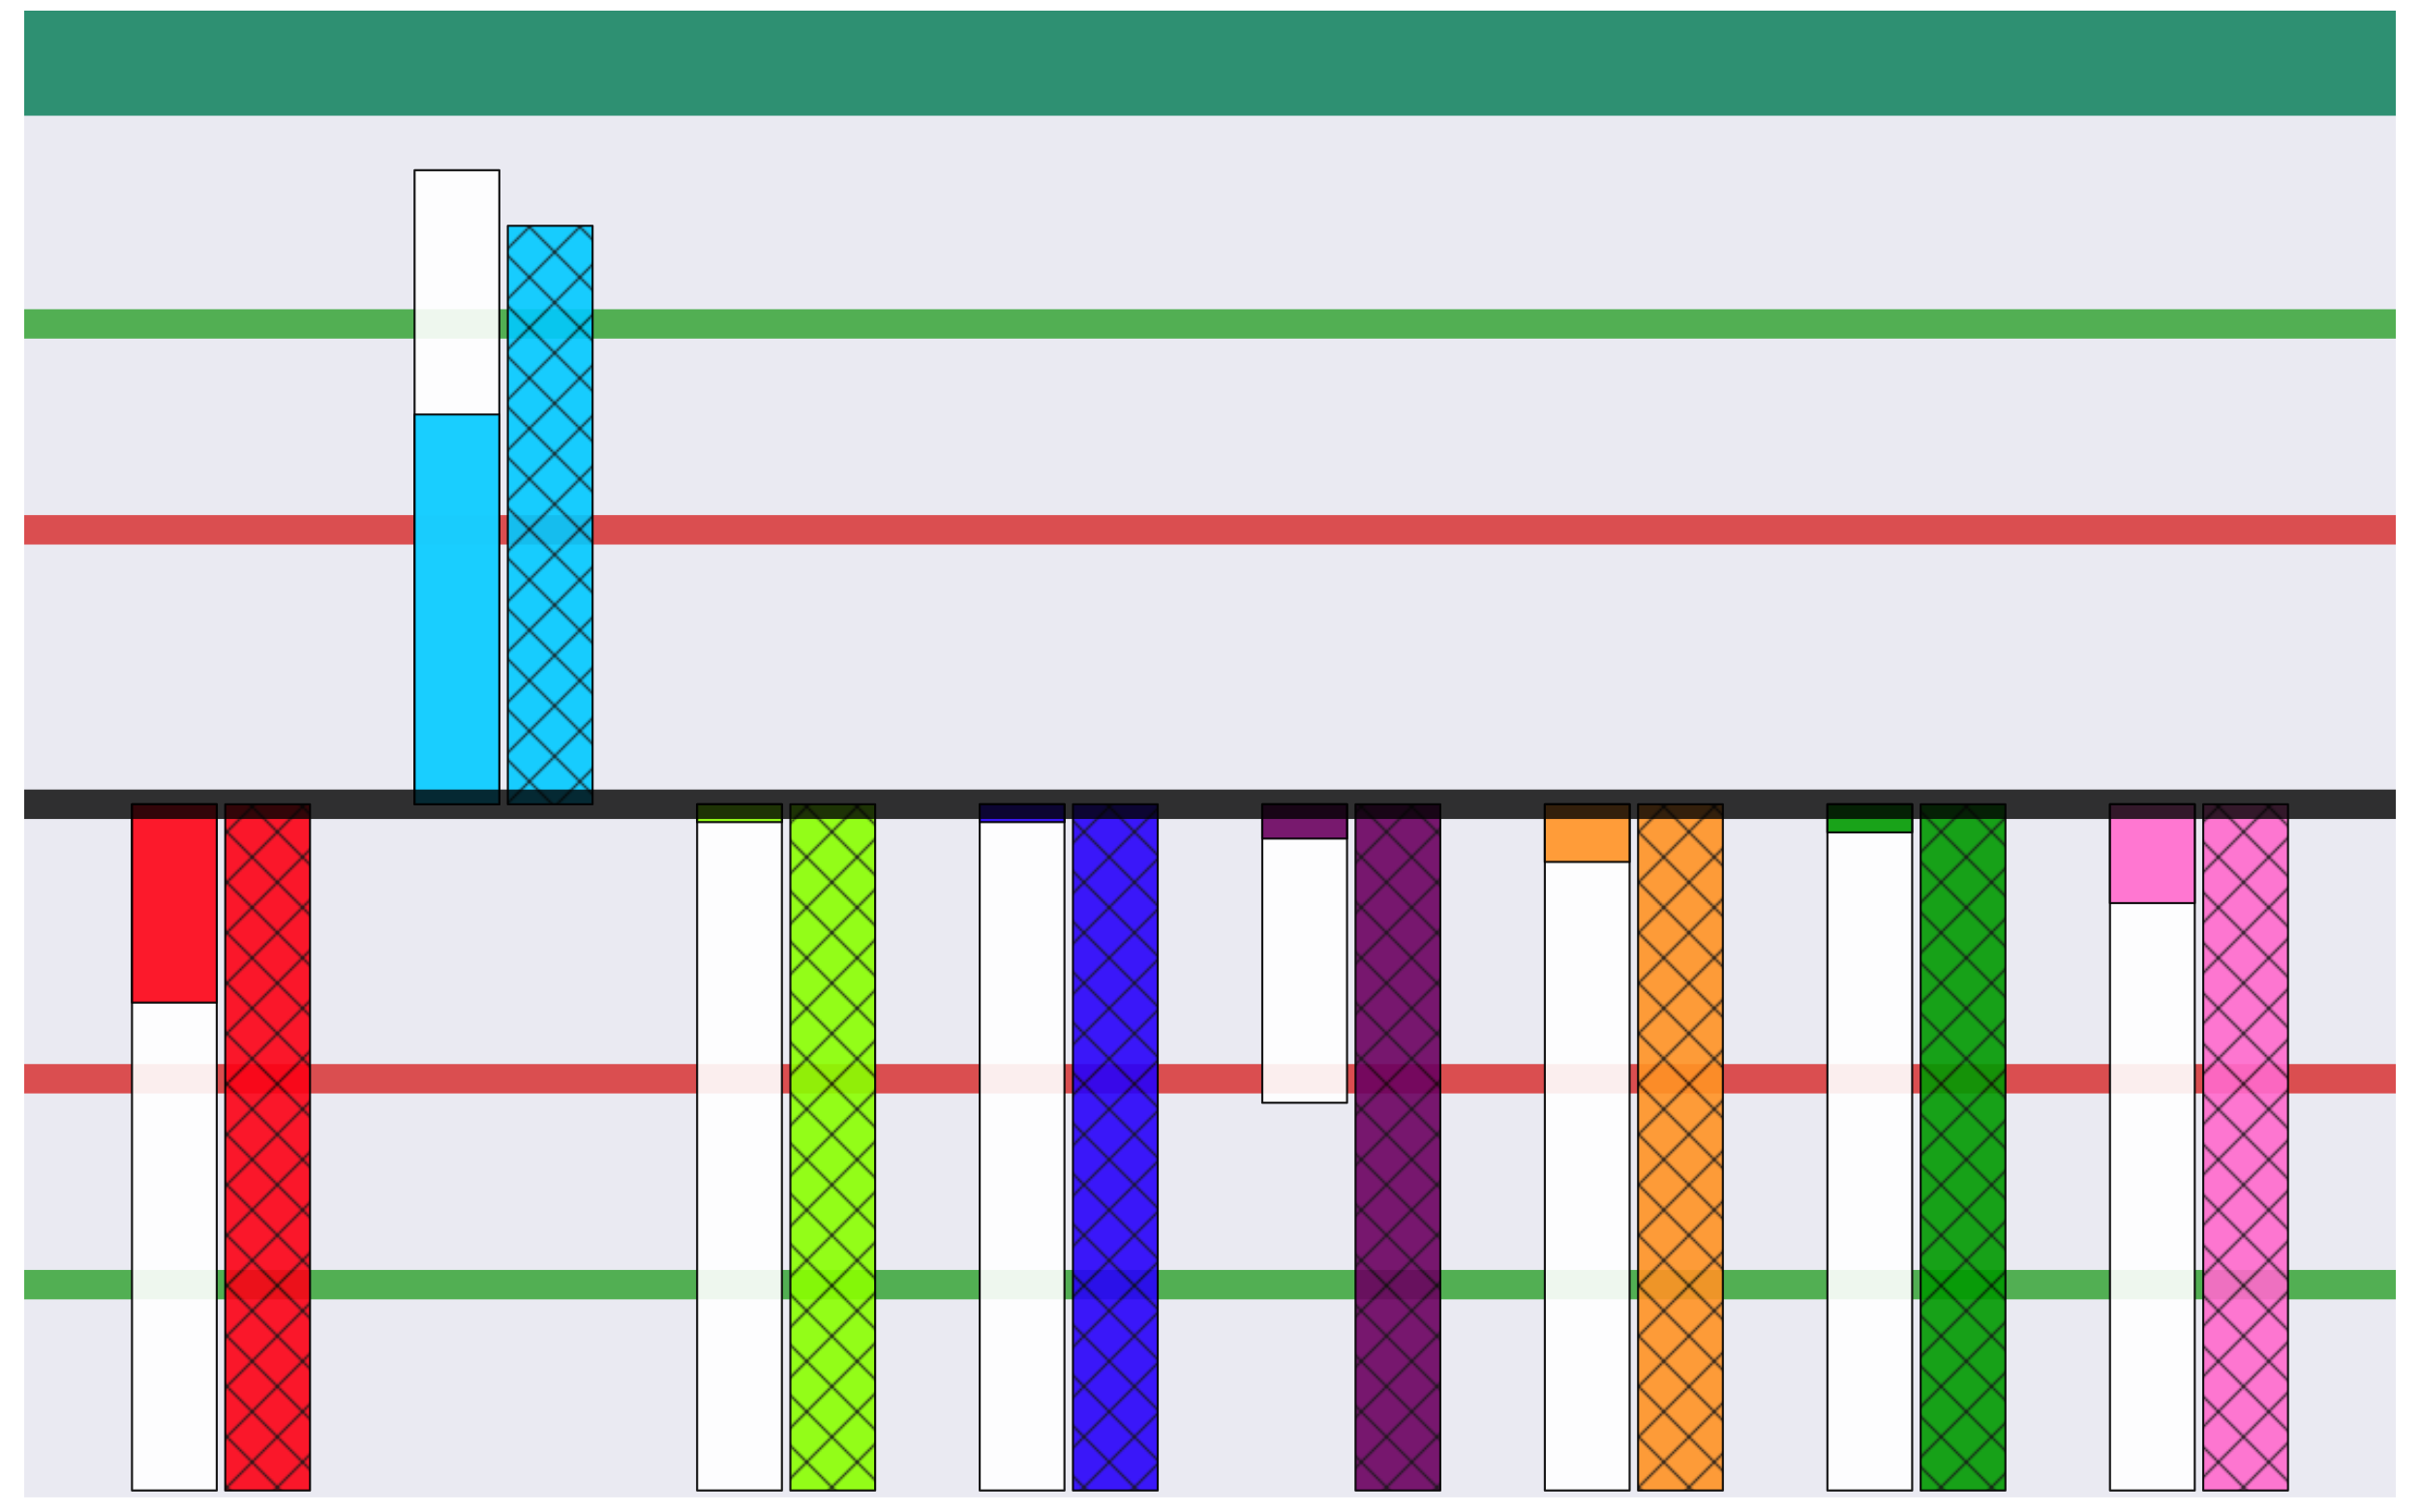 <?xml version="1.0" encoding="utf-8" standalone="no"?>
<!DOCTYPE svg PUBLIC "-//W3C//DTD SVG 1.1//EN"
  "http://www.w3.org/Graphics/SVG/1.1/DTD/svg11.dtd">
<svg xmlns:xlink="http://www.w3.org/1999/xlink" width="1152pt" height="720pt" viewBox="0 0 1152 720" xmlns="http://www.w3.org/2000/svg" version="1.1">
 <defs>
  <style type="text/css">*{stroke-linejoin: round; stroke-linecap: butt}</style>
 </defs>
 <g id="figure_1">
  <g id="patch_1">
   <path d="M 0 720 
L 1152 720 
L 1152 0 
L 0 0 
z
" style="fill: #ffffff"/>
  </g>
  <g id="axes_1">
   <g id="patch_2">
    <path d="M 11.52 712.8 
L 1140.48 712.8 
L 1140.48 7.2 
L 11.52 7.2 
z
" style="fill: #eaeaf2"/>
   </g>
   <g id="matplotlib.axis_1"/>
   <g id="matplotlib.axis_2"/>
   <g id="line2d_1">
    <path d="M 11.52 30.067 
L 1140.48 30.067 
" style="fill: none; stroke: #2e9072; stroke-width: 50"/>
   </g>
   <g id="line2d_2">
    <path d="M 11.52 154.2 
L 1140.48 154.2 
" clip-path="url(#p4eac667466)" style="fill: none; stroke: #2ca02c; stroke-opacity: 0.8; stroke-width: 14; stroke-linecap: round"/>
   </g>
   <g id="line2d_3">
    <path d="M 11.52 252.2 
L 1140.48 252.2 
" clip-path="url(#p4eac667466)" style="fill: none; stroke: #d62728; stroke-opacity: 0.8; stroke-width: 14; stroke-linecap: round"/>
   </g>
   <g id="line2d_4">
    <path d="M 11.52 611.533 
L 1140.48 611.533 
" clip-path="url(#p4eac667466)" style="fill: none; stroke: #2ca02c; stroke-opacity: 0.8; stroke-width: 14; stroke-linecap: round"/>
   </g>
   <g id="line2d_5">
    <path d="M 11.52 513.533 
L 1140.48 513.533 
" clip-path="url(#p4eac667466)" style="fill: none; stroke: #d62728; stroke-opacity: 0.8; stroke-width: 14; stroke-linecap: round"/>
   </g>
   <g id="patch_3">
    <path d="M 11.52 712.8 
L 11.52 7.2 
" style="fill: none"/>
   </g>
   <g id="patch_4">
    <path d="M 1140.48 712.8 
L 1140.48 7.2 
" style="fill: none"/>
   </g>
   <g id="patch_5">
    <path d="M 11.52 712.8 
L 1140.48 712.8 
" style="fill: none"/>
   </g>
   <g id="patch_6">
    <path d="M 11.52 7.2 
L 1140.48 7.2 
" style="fill: none"/>
   </g>
   <g id="patch_7">
    <path d="M 62.836 382.867 
L 103.19 382.867 
L 103.19 709.533 
L 62.836 709.533 
z
" clip-path="url(#p4eac667466)" style="fill: #ffffff; opacity: 0.9; stroke: #000000; stroke-linejoin: miter"/>
   </g>
   <g id="patch_8">
    <path d="M 197.348 382.867 
L 237.702 382.867 
L 237.702 81.027 
L 197.348 81.027 
z
" clip-path="url(#p4eac667466)" style="fill: #ffffff; opacity: 0.9; stroke: #000000; stroke-linejoin: miter"/>
   </g>
   <g id="patch_9">
    <path d="M 331.861 382.867 
L 372.214 382.867 
L 372.214 709.533 
L 331.861 709.533 
z
" clip-path="url(#p4eac667466)" style="fill: #ffffff; opacity: 0.9; stroke: #000000; stroke-linejoin: miter"/>
   </g>
   <g id="patch_10">
    <path d="M 466.373 382.867 
L 506.726 382.867 
L 506.726 709.533 
L 466.373 709.533 
z
" clip-path="url(#p4eac667466)" style="fill: #ffffff; opacity: 0.9; stroke: #000000; stroke-linejoin: miter"/>
   </g>
   <g id="patch_11">
    <path d="M 600.885 382.867 
L 641.238 382.867 
L 641.238 524.967 
L 600.885 524.967 
z
" clip-path="url(#p4eac667466)" style="fill: #ffffff; opacity: 0.9; stroke: #000000; stroke-linejoin: miter"/>
   </g>
   <g id="patch_12">
    <path d="M 735.397 382.867 
L 775.75 382.867 
L 775.75 709.533 
L 735.397 709.533 
z
" clip-path="url(#p4eac667466)" style="fill: #ffffff; opacity: 0.9; stroke: #000000; stroke-linejoin: miter"/>
   </g>
   <g id="patch_13">
    <path d="M 869.909 382.867 
L 910.263 382.867 
L 910.263 709.533 
L 869.909 709.533 
z
" clip-path="url(#p4eac667466)" style="fill: #ffffff; opacity: 0.9; stroke: #000000; stroke-linejoin: miter"/>
   </g>
   <g id="patch_14">
    <path d="M 1004.421 382.867 
L 1044.775 382.867 
L 1044.775 709.533 
L 1004.421 709.533 
z
" clip-path="url(#p4eac667466)" style="fill: #ffffff; opacity: 0.9; stroke: #000000; stroke-linejoin: miter"/>
   </g>
   <g id="patch_15">
    <path d="M 62.836 382.867 
L 103.19 382.867 
L 103.19 477.273 
L 62.836 477.273 
z
" clip-path="url(#p4eac667466)" style="fill: #fc0014; opacity: 0.9; stroke: #000000; stroke-linejoin: miter"/>
   </g>
   <g id="patch_16">
    <path d="M 107.225 382.867 
L 147.579 382.867 
L 147.579 709.533 
L 107.225 709.533 
z
" clip-path="url(#p4eac667466)" style="fill: url(#hefe28f0606); opacity: 0.9; stroke: #000000; stroke-linejoin: miter"/>
   </g>
   <g id="patch_17">
    <path d="M 197.348 382.867 
L 237.702 382.867 
L 237.702 197.32 
L 197.348 197.32 
z
" clip-path="url(#p4eac667466)" style="fill: #00c9ff; opacity: 0.9; stroke: #000000; stroke-linejoin: miter"/>
   </g>
   <g id="patch_18">
    <path d="M 241.737 382.867 
L 282.091 382.867 
L 282.091 107.487 
L 241.737 107.487 
z
" clip-path="url(#p4eac667466)" style="fill: url(#hf99b63cb5f); opacity: 0.9; stroke: #000000; stroke-linejoin: miter"/>
   </g>
   <g id="patch_19">
    <path d="M 331.861 382.867 
L 372.214 382.867 
L 372.214 391.36 
L 331.861 391.36 
z
" clip-path="url(#p4eac667466)" style="fill: #8aff00; opacity: 0.9; stroke: #000000; stroke-linejoin: miter"/>
   </g>
   <g id="patch_20">
    <path d="M 376.25 382.867 
L 416.603 382.867 
L 416.603 709.533 
L 376.25 709.533 
z
" clip-path="url(#p4eac667466)" style="fill: url(#h3e941bc701); opacity: 0.9; stroke: #000000; stroke-linejoin: miter"/>
   </g>
   <g id="patch_21">
    <path d="M 466.373 382.867 
L 506.726 382.867 
L 506.726 391.36 
L 466.373 391.36 
z
" clip-path="url(#p4eac667466)" style="fill: #2700fa; opacity: 0.9; stroke: #000000; stroke-linejoin: miter"/>
   </g>
   <g id="patch_22">
    <path d="M 510.762 382.867 
L 551.115 382.867 
L 551.115 709.533 
L 510.762 709.533 
z
" clip-path="url(#p4eac667466)" style="fill: url(#h73a0ee73fa); opacity: 0.9; stroke: #000000; stroke-linejoin: miter"/>
   </g>
   <g id="patch_23">
    <path d="M 600.885 382.867 
L 641.238 382.867 
L 641.238 399.2 
L 600.885 399.2 
z
" clip-path="url(#p4eac667466)" style="fill: #6a005f; opacity: 0.9; stroke: #000000; stroke-linejoin: miter"/>
   </g>
   <g id="patch_24">
    <path d="M 645.274 382.867 
L 685.627 382.867 
L 685.627 709.533 
L 645.274 709.533 
z
" clip-path="url(#p4eac667466)" style="fill: url(#h426a7e5772); opacity: 0.9; stroke: #000000; stroke-linejoin: miter"/>
   </g>
   <g id="patch_25">
    <path d="M 735.397 382.867 
L 775.75 382.867 
L 775.75 410.307 
L 735.397 410.307 
z
" clip-path="url(#p4eac667466)" style="fill: #ff9224; opacity: 0.9; stroke: #000000; stroke-linejoin: miter"/>
   </g>
   <g id="patch_26">
    <path d="M 779.786 382.867 
L 820.139 382.867 
L 820.139 709.533 
L 779.786 709.533 
z
" clip-path="url(#p4eac667466)" style="fill: url(#h8f6b7534e5); opacity: 0.9; stroke: #000000; stroke-linejoin: miter"/>
   </g>
   <g id="patch_27">
    <path d="M 869.909 382.867 
L 910.263 382.867 
L 910.263 396.26 
L 869.909 396.26 
z
" clip-path="url(#p4eac667466)" style="fill: #009900; opacity: 0.9; stroke: #000000; stroke-linejoin: miter"/>
   </g>
   <g id="patch_28">
    <path d="M 914.298 382.867 
L 954.652 382.867 
L 954.652 709.533 
L 914.298 709.533 
z
" clip-path="url(#p4eac667466)" style="fill: url(#h492af0b426); opacity: 0.9; stroke: #000000; stroke-linejoin: miter"/>
   </g>
   <g id="patch_29">
    <path d="M 1004.421 382.867 
L 1044.775 382.867 
L 1044.775 429.907 
L 1004.421 429.907 
z
" clip-path="url(#p4eac667466)" style="fill: #ff69cc; opacity: 0.9; stroke: #000000; stroke-linejoin: miter"/>
   </g>
   <g id="patch_30">
    <path d="M 1048.81 382.867 
L 1089.164 382.867 
L 1089.164 709.533 
L 1048.81 709.533 
z
" clip-path="url(#p4eac667466)" style="fill: url(#h8f596546cd); opacity: 0.9; stroke: #000000; stroke-linejoin: miter"/>
   </g>
   <g id="line2d_6">
    <path d="M 11.52 382.867 
L 1140.48 382.867 
" clip-path="url(#p4eac667466)" style="fill: none; stroke: #000000; stroke-opacity: 0.8; stroke-width: 14; stroke-linecap: round"/>
   </g>
  </g>
 </g>
 <defs>
  <clipPath id="p4eac667466">
   <rect x="11.52" y="7.2" width="1128.96" height="705.6"/>
  </clipPath>
 </defs>
 <defs>
  <pattern id="hefe28f0606" patternUnits="userSpaceOnUse" x="0" y="0" width="72" height="72">
   <rect x="0" y="0" width="73" height="73" fill="#fc0014"/>
   <path d="M -36 36 
L 36 -36 
M -24 48 
L 48 -24 
M -12 60 
L 60 -12 
M 0 72 
L 72 0 
M 12 84 
L 84 12 
M 24 96 
L 96 24 
M 36 108 
L 108 36 
M -36 36 
L 36 108 
M -24 24 
L 48 96 
M -12 12 
L 60 84 
M 0 0 
L 72 72 
M 12 -12 
L 84 60 
M 24 -24 
L 96 48 
M 36 -36 
L 108 36 
" style="fill: #000000; stroke: #000000; stroke-width: 1.0; stroke-linecap: butt; stroke-linejoin: miter; stroke-opacity: 0.9"/>
  </pattern>
  <pattern id="hf99b63cb5f" patternUnits="userSpaceOnUse" x="0" y="0" width="72" height="72">
   <rect x="0" y="0" width="73" height="73" fill="#00c9ff"/>
   <path d="M -36 36 
L 36 -36 
M -24 48 
L 48 -24 
M -12 60 
L 60 -12 
M 0 72 
L 72 0 
M 12 84 
L 84 12 
M 24 96 
L 96 24 
M 36 108 
L 108 36 
M -36 36 
L 36 108 
M -24 24 
L 48 96 
M -12 12 
L 60 84 
M 0 0 
L 72 72 
M 12 -12 
L 84 60 
M 24 -24 
L 96 48 
M 36 -36 
L 108 36 
" style="fill: #000000; stroke: #000000; stroke-width: 1.0; stroke-linecap: butt; stroke-linejoin: miter; stroke-opacity: 0.9"/>
  </pattern>
  <pattern id="h3e941bc701" patternUnits="userSpaceOnUse" x="0" y="0" width="72" height="72">
   <rect x="0" y="0" width="73" height="73" fill="#8aff00"/>
   <path d="M -36 36 
L 36 -36 
M -24 48 
L 48 -24 
M -12 60 
L 60 -12 
M 0 72 
L 72 0 
M 12 84 
L 84 12 
M 24 96 
L 96 24 
M 36 108 
L 108 36 
M -36 36 
L 36 108 
M -24 24 
L 48 96 
M -12 12 
L 60 84 
M 0 0 
L 72 72 
M 12 -12 
L 84 60 
M 24 -24 
L 96 48 
M 36 -36 
L 108 36 
" style="fill: #000000; stroke: #000000; stroke-width: 1.0; stroke-linecap: butt; stroke-linejoin: miter; stroke-opacity: 0.9"/>
  </pattern>
  <pattern id="h73a0ee73fa" patternUnits="userSpaceOnUse" x="0" y="0" width="72" height="72">
   <rect x="0" y="0" width="73" height="73" fill="#2700fa"/>
   <path d="M -36 36 
L 36 -36 
M -24 48 
L 48 -24 
M -12 60 
L 60 -12 
M 0 72 
L 72 0 
M 12 84 
L 84 12 
M 24 96 
L 96 24 
M 36 108 
L 108 36 
M -36 36 
L 36 108 
M -24 24 
L 48 96 
M -12 12 
L 60 84 
M 0 0 
L 72 72 
M 12 -12 
L 84 60 
M 24 -24 
L 96 48 
M 36 -36 
L 108 36 
" style="fill: #000000; stroke: #000000; stroke-width: 1.0; stroke-linecap: butt; stroke-linejoin: miter; stroke-opacity: 0.9"/>
  </pattern>
  <pattern id="h426a7e5772" patternUnits="userSpaceOnUse" x="0" y="0" width="72" height="72">
   <rect x="0" y="0" width="73" height="73" fill="#6a005f"/>
   <path d="M -36 36 
L 36 -36 
M -24 48 
L 48 -24 
M -12 60 
L 60 -12 
M 0 72 
L 72 0 
M 12 84 
L 84 12 
M 24 96 
L 96 24 
M 36 108 
L 108 36 
M -36 36 
L 36 108 
M -24 24 
L 48 96 
M -12 12 
L 60 84 
M 0 0 
L 72 72 
M 12 -12 
L 84 60 
M 24 -24 
L 96 48 
M 36 -36 
L 108 36 
" style="fill: #000000; stroke: #000000; stroke-width: 1.0; stroke-linecap: butt; stroke-linejoin: miter; stroke-opacity: 0.9"/>
  </pattern>
  <pattern id="h8f6b7534e5" patternUnits="userSpaceOnUse" x="0" y="0" width="72" height="72">
   <rect x="0" y="0" width="73" height="73" fill="#ff9224"/>
   <path d="M -36 36 
L 36 -36 
M -24 48 
L 48 -24 
M -12 60 
L 60 -12 
M 0 72 
L 72 0 
M 12 84 
L 84 12 
M 24 96 
L 96 24 
M 36 108 
L 108 36 
M -36 36 
L 36 108 
M -24 24 
L 48 96 
M -12 12 
L 60 84 
M 0 0 
L 72 72 
M 12 -12 
L 84 60 
M 24 -24 
L 96 48 
M 36 -36 
L 108 36 
" style="fill: #000000; stroke: #000000; stroke-width: 1.0; stroke-linecap: butt; stroke-linejoin: miter; stroke-opacity: 0.9"/>
  </pattern>
  <pattern id="h492af0b426" patternUnits="userSpaceOnUse" x="0" y="0" width="72" height="72">
   <rect x="0" y="0" width="73" height="73" fill="#009900"/>
   <path d="M -36 36 
L 36 -36 
M -24 48 
L 48 -24 
M -12 60 
L 60 -12 
M 0 72 
L 72 0 
M 12 84 
L 84 12 
M 24 96 
L 96 24 
M 36 108 
L 108 36 
M -36 36 
L 36 108 
M -24 24 
L 48 96 
M -12 12 
L 60 84 
M 0 0 
L 72 72 
M 12 -12 
L 84 60 
M 24 -24 
L 96 48 
M 36 -36 
L 108 36 
" style="fill: #000000; stroke: #000000; stroke-width: 1.0; stroke-linecap: butt; stroke-linejoin: miter; stroke-opacity: 0.9"/>
  </pattern>
  <pattern id="h8f596546cd" patternUnits="userSpaceOnUse" x="0" y="0" width="72" height="72">
   <rect x="0" y="0" width="73" height="73" fill="#ff69cc"/>
   <path d="M -36 36 
L 36 -36 
M -24 48 
L 48 -24 
M -12 60 
L 60 -12 
M 0 72 
L 72 0 
M 12 84 
L 84 12 
M 24 96 
L 96 24 
M 36 108 
L 108 36 
M -36 36 
L 36 108 
M -24 24 
L 48 96 
M -12 12 
L 60 84 
M 0 0 
L 72 72 
M 12 -12 
L 84 60 
M 24 -24 
L 96 48 
M 36 -36 
L 108 36 
" style="fill: #000000; stroke: #000000; stroke-width: 1.0; stroke-linecap: butt; stroke-linejoin: miter; stroke-opacity: 0.9"/>
  </pattern>
 </defs>
</svg>
